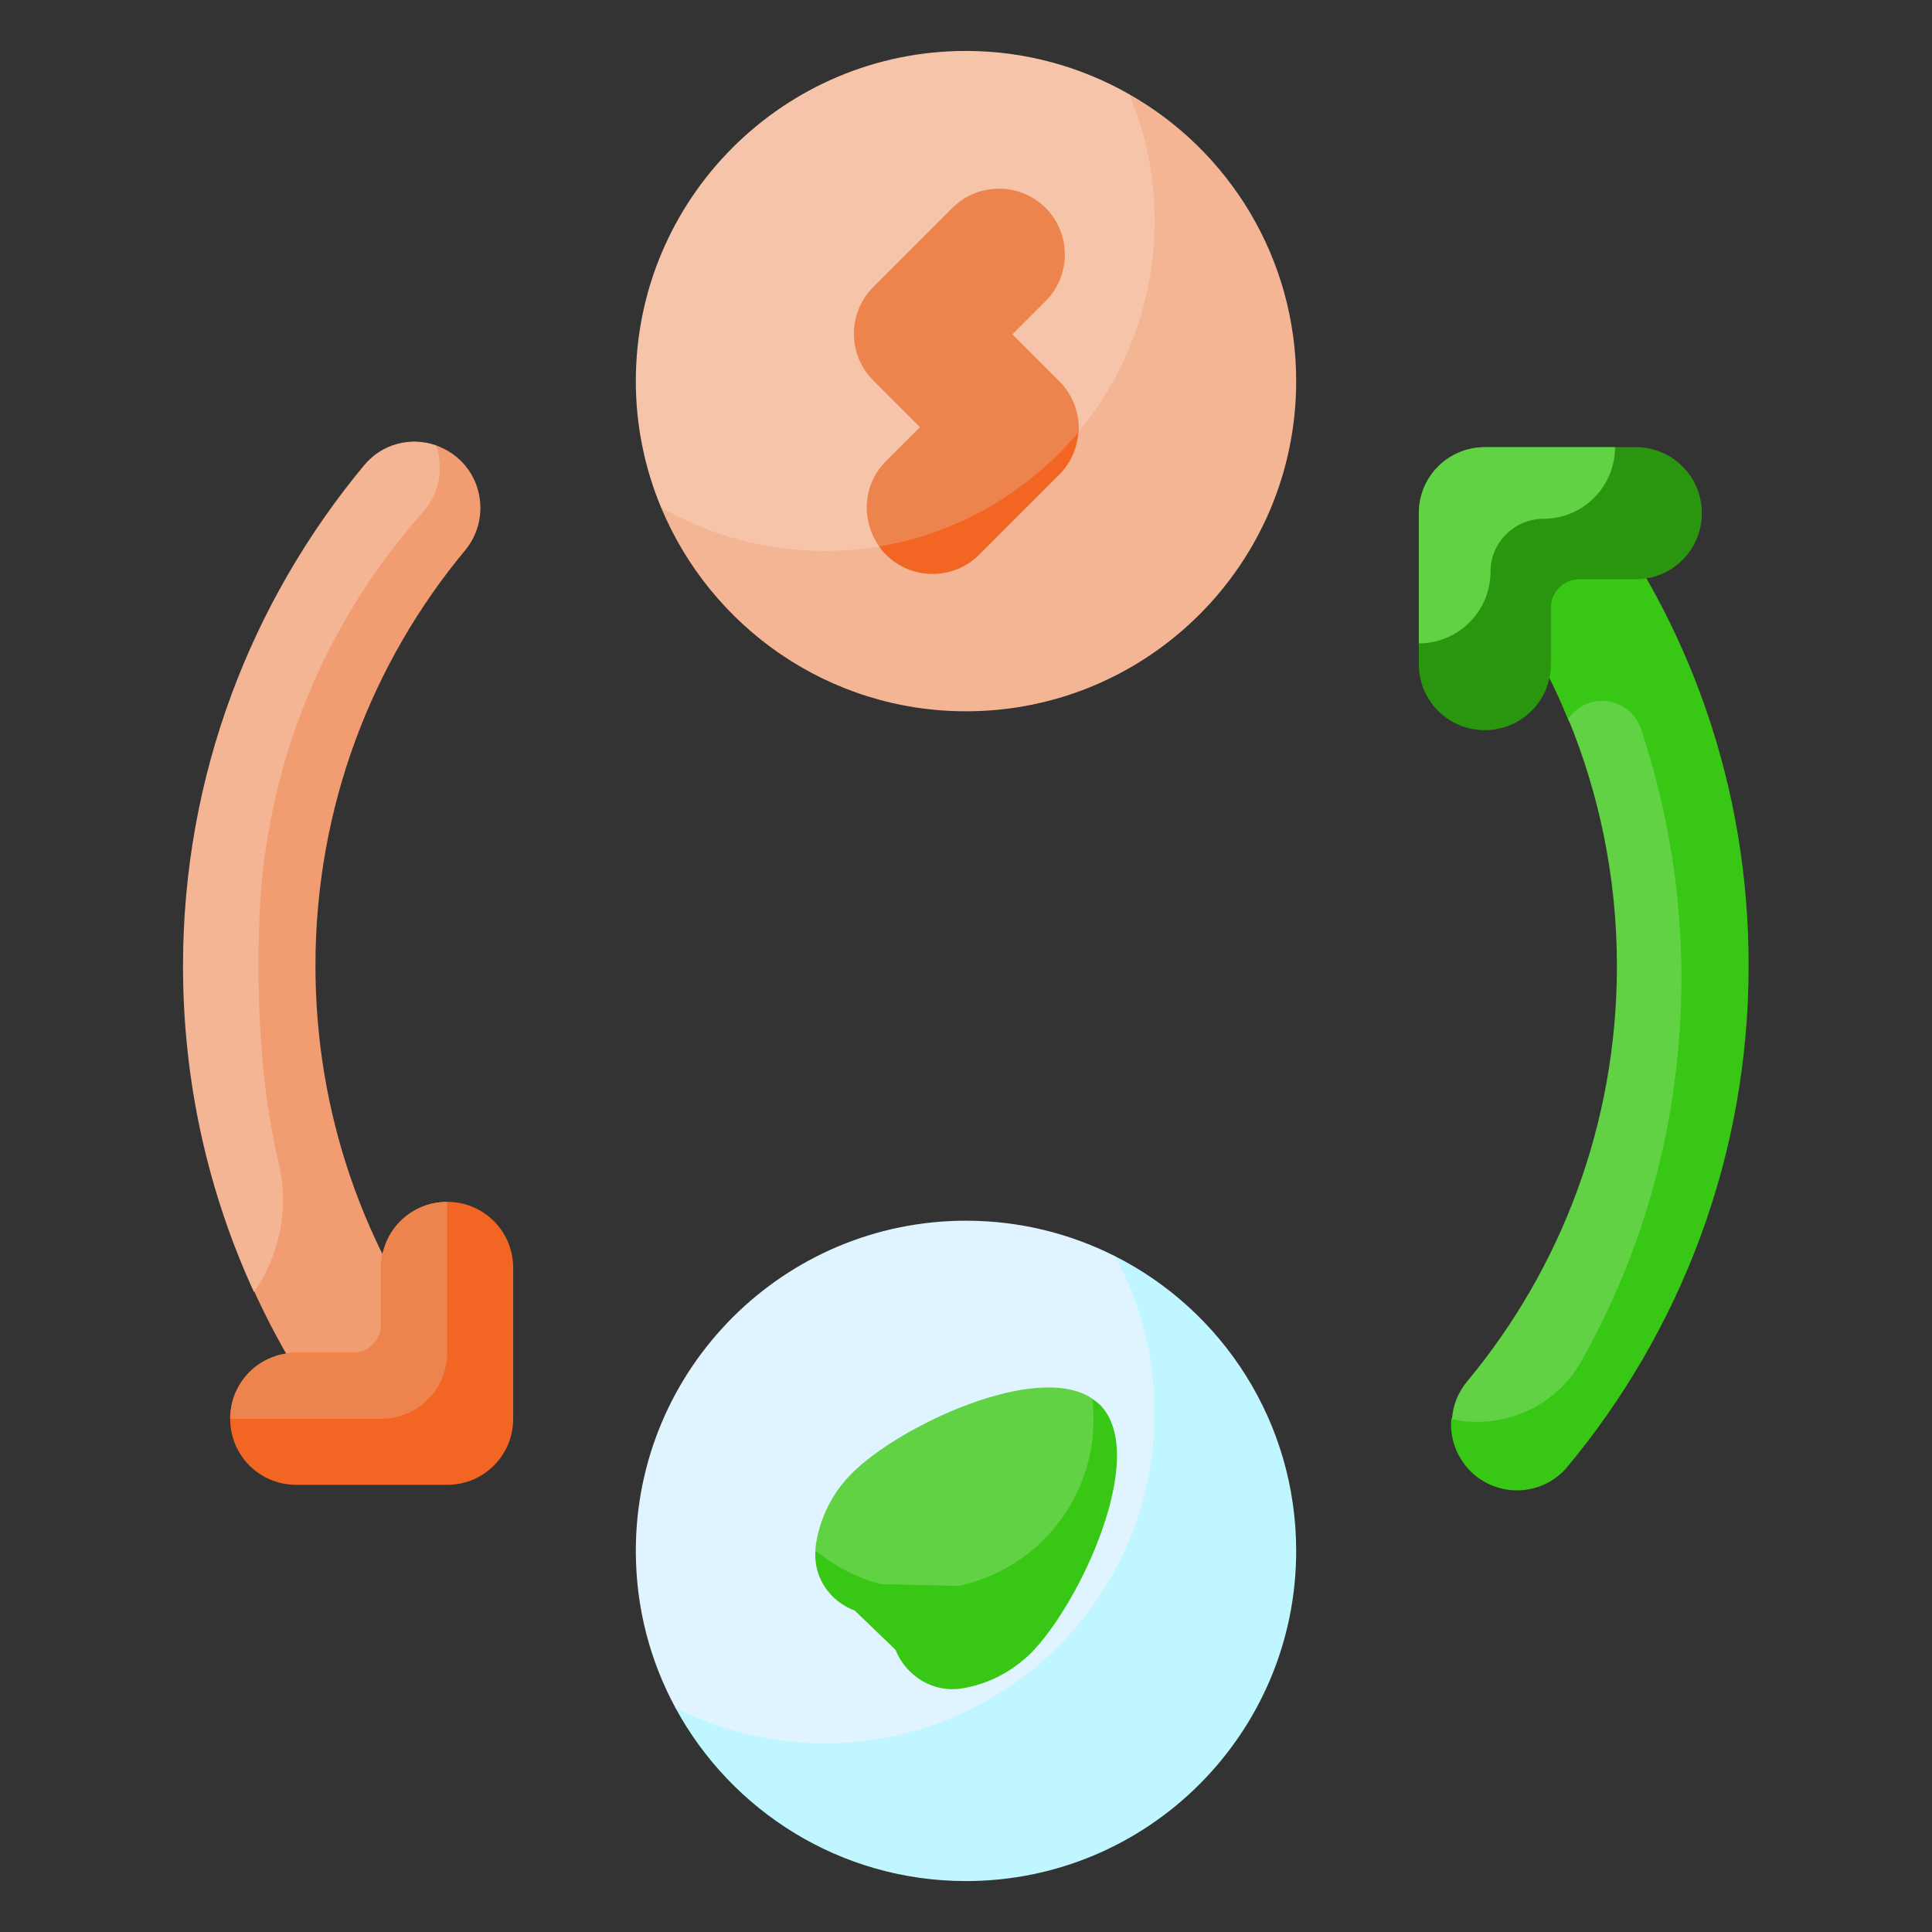 <svg width="80" height="80" viewBox="0 0 80 80" fill="none" xmlns="http://www.w3.org/2000/svg">
<rect x="0" y="0" width="80" height="80" fill="#333333" stroke="none"/>
<path d="M46.766 3.906L27.375 21.016C29.438 25.969 34.312 29.453 40 29.453C47.547 29.453 53.672 23.328 53.672 15.781C53.672 10.688 50.891 6.25 46.766 3.906Z" fill="#F4B594"/>
<path d="M36.406 22.625C36.484 22.75 36.578 22.859 36.688 22.969C37.75 24.031 39.484 24.031 40.547 22.969L43.859 19.656C44.359 19.156 44.609 18.531 44.656 17.875H38.922L36.406 22.625Z" fill="#F26522"/>
<path d="M36.406 22.625L44.672 17.875C46.625 15.5 47.812 12.453 47.812 9.141C47.812 7.281 47.438 5.516 46.766 3.906C44.766 2.766 42.453 2.109 40 2.109C32.453 2.109 26.328 8.234 26.328 15.781C26.328 17.641 26.703 19.406 27.375 21.016C29.375 22.156 31.688 22.812 34.141 22.812C34.906 22.812 35.672 22.75 36.406 22.625Z" fill="#F6C4A9"/>
<path d="M43.859 15.781L41.922 13.844L43.297 12.469C44.359 11.406 44.359 9.672 43.297 8.609C42.234 7.547 40.5 7.547 39.438 8.609L36.156 11.891C35.094 12.953 35.094 14.688 36.156 15.75L38.094 17.688L36.688 19.094C35.719 20.062 35.641 21.547 36.406 22.625C39.703 22.078 42.609 20.344 44.672 17.875C44.703 17.125 44.438 16.359 43.859 15.781Z" fill="#ED844D"/>
<path d="M46.172 52.016L27.969 70.719C30.281 74.984 34.797 77.891 40 77.891C47.547 77.891 53.672 71.766 53.672 64.219C53.672 58.891 50.625 54.266 46.172 52.016Z" fill="#C0F6FF"/>
<path d="M47.812 58.516C47.812 56.156 47.219 53.953 46.172 52.016C44.312 51.078 42.219 50.547 40 50.547C32.453 50.547 26.328 56.672 26.328 64.219C26.328 66.578 26.922 68.781 27.969 70.719C29.828 71.656 31.922 72.188 34.141 72.188C41.688 72.188 47.812 66.062 47.812 58.516Z" fill="#E0F4FF"/>
<path d="M45.547 58.172C45.453 58.078 45.344 58 45.234 57.922C45.266 58.203 34.25 64.609 33.766 64.203C33.672 65.328 34.391 66.328 35.391 66.688L37.078 68.312C37.516 69.406 38.656 70.125 39.875 69.906C40.906 69.734 41.891 69.234 42.687 68.453C44.734 66.391 47.594 60.219 45.547 58.172Z" fill="#38C714"/>
<path d="M39.688 65.672C42.875 65 45.281 62.172 45.281 58.781C45.281 58.484 45.266 58.188 45.219 57.906C42.906 56.375 37.219 59.047 35.266 61.016C34.406 61.875 33.906 62.969 33.766 64.094V64.203C34.547 64.844 35.453 65.328 36.469 65.594L39.688 65.672Z" fill="#60D243"/>
<path d="M19.094 19.094C18.781 18.781 18.422 18.578 18.047 18.438C15.719 20.156 9.062 30.422 8.844 36.953C8.734 40.141 10.531 53.484 10.531 53.484C11.469 55.531 12.609 57.453 13.922 59.234L18.547 56.297C15.094 51.766 13.062 46.125 13.062 39.984C13.062 33.438 15.39 27.438 19.265 22.781C20.156 21.703 20.094 20.094 19.094 19.094Z" fill="#F19D71"/>
<path d="M11.531 48.125C10.781 44.969 10.625 41.375 10.734 38.188C10.953 31.641 13.484 25.735 17.516 21.203C18.203 20.422 18.391 19.36 18.047 18.438C17.016 18.078 15.828 18.36 15.078 19.266C10.406 24.891 7.578 32.11 7.578 40C7.578 44.813 8.625 49.391 10.516 53.5C11.594 51.969 11.984 50.016 11.531 48.125Z" fill="#F4B594"/>
<path d="M65.734 20.281L61.016 23.141C62.609 25.141 63.937 27.359 64.922 29.766C64.922 29.766 68.859 37.391 68.859 41C68.859 46.766 60.094 58.766 60.094 58.766C60.031 59.531 60.297 60.312 60.875 60.906C62.016 62.047 63.875 61.969 64.906 60.734C69.578 55.109 72.406 47.891 72.406 40C72.422 32.578 69.937 25.75 65.734 20.281Z" fill="#38C714"/>
<path d="M65.484 56.359C68.125 51.672 69.625 46.266 69.625 40.5C69.625 36.891 69.031 33.422 67.953 30.188C67.5 28.844 65.719 28.609 64.938 29.766C66.234 32.922 66.953 36.375 66.953 40C66.953 46.547 64.625 52.547 60.75 57.203C60.375 57.656 60.156 58.203 60.125 58.766C62.156 59.203 64.375 58.328 65.484 56.359Z" fill="#60D243"/>
<path d="M12.266 61.484H18.516C20.031 61.484 21.25 60.266 21.25 58.75V52.5C21.25 50.984 20.031 49.766 18.516 49.766C17 49.766 15.781 50.984 15.781 52.5V56.016H12.266C10.75 56.016 9.531 57.234 9.531 58.75C9.531 60.266 10.75 61.484 12.266 61.484Z" fill="#F26522"/>
<path d="M18.516 56.016V49.766C17 49.766 15.781 50.984 15.781 52.5V54.844C15.781 55.484 15.25 56.016 14.609 56.016H12.266C10.75 56.016 9.531 57.234 9.531 58.75H15.781C17.297 58.75 18.516 57.531 18.516 56.016Z" fill="#ED844D"/>
<path d="M67.734 18.516H61.484C59.969 18.516 58.75 19.734 58.75 21.25V27.5C58.75 29.016 59.969 30.234 61.484 30.234C63 30.234 64.219 29.016 64.219 27.5V25.156C64.219 24.516 64.75 23.984 65.391 23.984H67.734C69.25 23.984 70.469 22.766 70.469 21.25C70.469 19.734 69.25 18.516 67.734 18.516Z" fill="#2A950F"/>
<path d="M66.875 18.516H61.484C59.969 18.516 58.75 19.734 58.75 21.25V26.641C60.391 26.641 61.719 25.312 61.719 23.672C61.719 22.469 62.703 21.484 63.906 21.484C65.547 21.484 66.875 20.156 66.875 18.516Z" fill="#60D243"/>
</svg>
